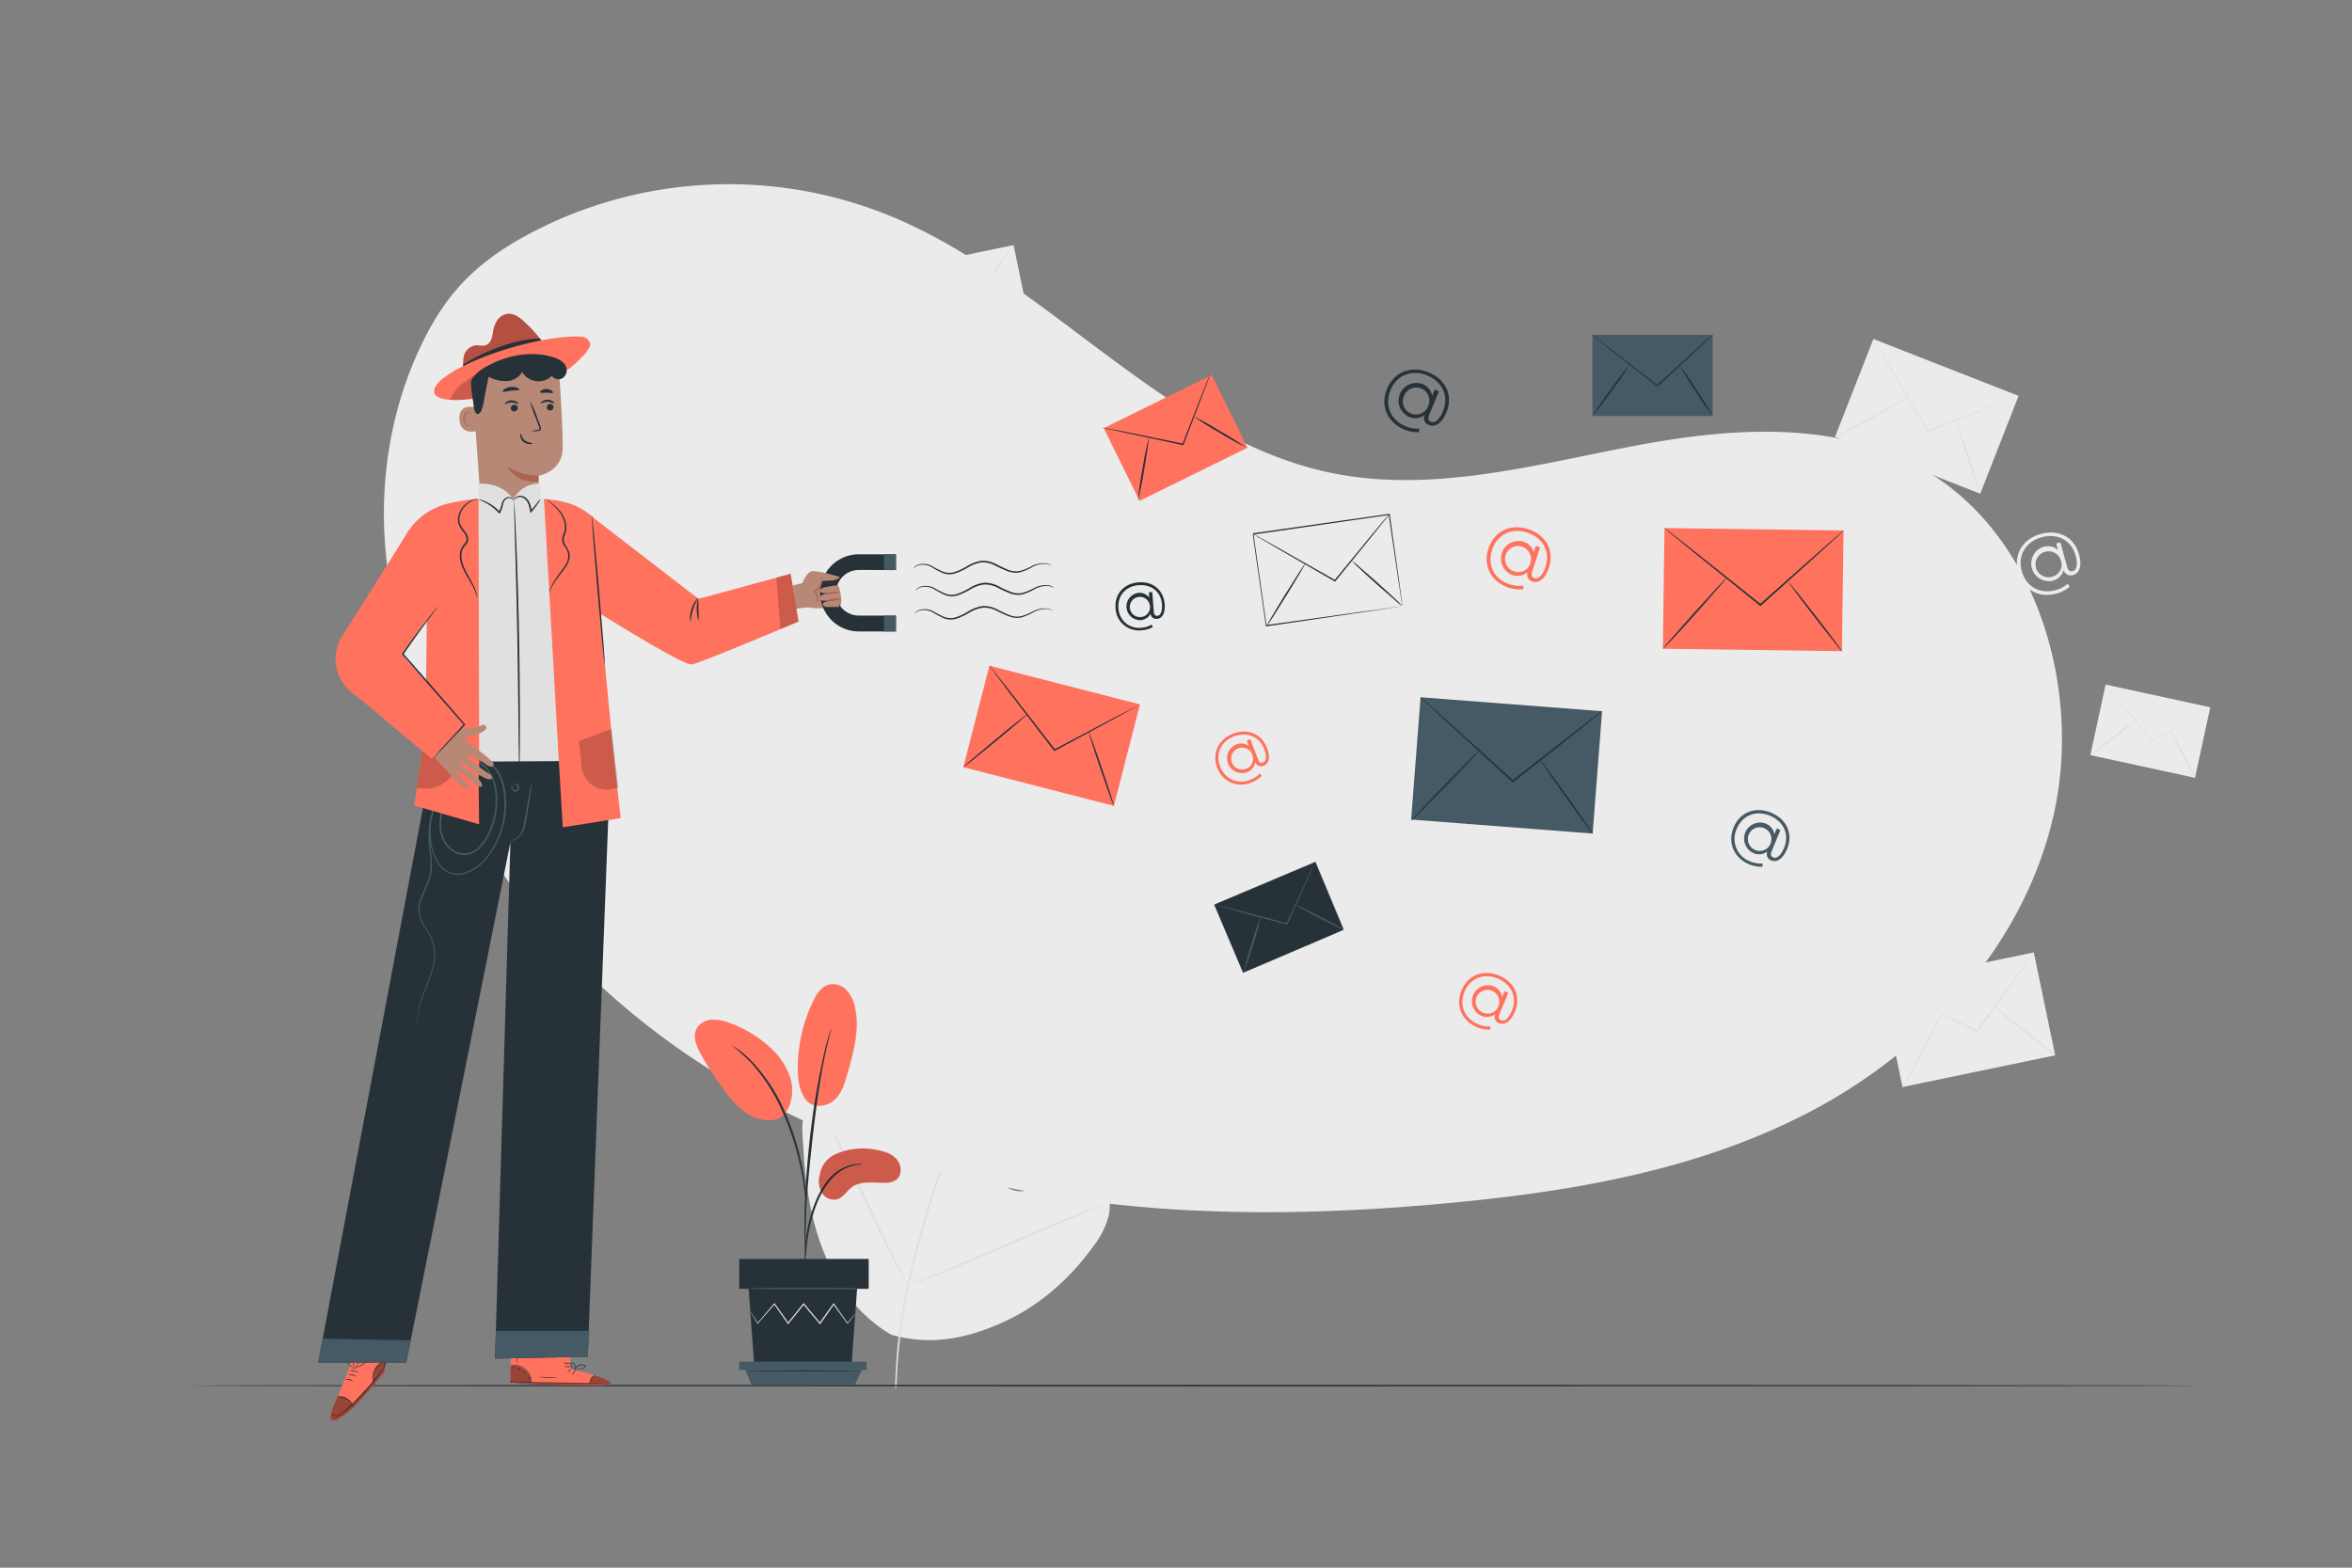 <svg xmlns="http://www.w3.org/2000/svg" viewBox="0 0 750 500"><rect x="0" y="0" width="750" height="500" fill="#808080" stroke="none"/><g id="background-complete"><rect x="602.15" y="232.63" width="38.36" height="25.86" transform="translate(-34.85 371.17) rotate(-32.4)" style="fill:#fff"></rect><path d="M644.46,246.2l-.27-.4-.75-1.15c-.66-1-1.62-2.49-2.83-4.38l-10.13-15.82.2.05-32.36,20.58c0,.06.1-.49,0-.25h0v0l0,0,0,0,.06.09.11.19.23.36.46.73c.31.48.62,1,.92,1.44l1.81,2.86c1.2,1.89,2.39,3.76,3.54,5.59l6.65,10.49-.23-.05,23.35-14.72,6.7-4.2,1.79-1.11.47-.28.17-.1-.14.1-.44.29-1.75,1.13L635.52,252,612.16,266.9,612,267l-.1-.14c-2.11-3.33-4.34-6.84-6.67-10.49l-3.54-5.58-1.82-2.86-.91-1.44-.46-.73-.24-.36-.11-.18-.06-.1,0,0v0h0c-.06.23.07-.32.06-.26l32.4-20.53.13-.08.08.13c4.2,6.67,7.64,12.16,10,16,1.18,1.88,2.1,3.36,2.74,4.39l.71,1.14C644.39,246.07,644.46,246.2,644.46,246.2Z" style="fill:#e0e0e0"></path><path d="M630.6,224.37a2.64,2.64,0,0,1-.09.47c-.08.35-.19.79-.32,1.35-.31,1.2-.74,2.88-1.26,4.93-1.12,4.21-2.64,10-4.34,16.39l0,.15h-.16l-1.2-.12-17.67-1.76-5.35-.58-1.45-.18a3.18,3.18,0,0,1-.51-.08,2,2,0,0,1,.51,0l1.46.1,5.37.46,17.68,1.66,1.2.11-.2.14c1.74-6.41,3.3-12.16,4.45-16.35.57-2.05,1-3.71,1.37-4.91l.39-1.33A3.68,3.68,0,0,1,630.6,224.37Z" style="fill:#e0e0e0"></path><path d="M662.94,176.78c1,3.55.26,6-1.89,6.62a2.31,2.31,0,0,1-3-1.62,4.82,4.82,0,0,1-3.54,3.45,5.61,5.61,0,0,1-3-10.79,4.84,4.84,0,0,1,4.75,1l-.59-2.12L657,173l2.22,7.93c.33,1.17,1,1.42,1.74,1.22,1.3-.36,1.68-2.2.89-5-1.38-4.91-5.82-7.18-10.88-5.77s-7.66,5.85-6.27,10.8,5.81,7.46,10.89,6a9.63,9.63,0,0,0,3.76-2l.64.92a10.65,10.65,0,0,1-4.1,2.19c-5.75,1.61-10.79-1.25-12.34-6.79s1.35-10.57,7.12-12.18S661.41,171.3,662.94,176.78Zm-5.79,1.87a4.14,4.14,0,1,0-2.79,5.31A4,4,0,0,0,657.15,178.65Z" style="fill:#ebebeb"></path><rect x="674.18" y="216.15" width="23.02" height="34.15" transform="translate(312.39 853.87) rotate(-77.76)" style="fill:#ebebeb"></rect><path d="M704.81,225.6a2.26,2.26,0,0,1-.35.24l-1.05.65-3.89,2.34-13,7.66-.12.08-.09-.11-.69-.83-10.09-12.17-3-3.71-.82-1a2.91,2.91,0,0,1-.26-.37,1.84,1.84,0,0,1,.32.32l.85,1,3.11,3.65c2.63,3.12,6.21,7.39,10.17,12.11l.68.82-.21,0,13-7.58,3.94-2.25,1.07-.59A1.62,1.62,0,0,1,704.81,225.6Z" style="fill:#e0e0e0"></path><path d="M666.56,241a82.35,82.35,0,0,1,7.1-5.87,81.25,81.25,0,0,1,7.43-5.46,85.52,85.52,0,0,1-7.11,5.87A81.3,81.3,0,0,1,666.56,241Z" style="fill:#e0e0e0"></path><path d="M699.93,248.09a11.8,11.8,0,0,1-1.3-2.09c-.75-1.33-1.74-3.17-2.82-5.22s-2-3.93-2.68-5.31a11.7,11.7,0,0,1-1-2.28,11.86,11.86,0,0,1,1.29,2.07c.74,1.33,1.75,3.18,2.82,5.24s2,3.94,2.7,5.32A11.58,11.58,0,0,1,699.93,248.09Z" style="fill:#e0e0e0"></path><rect x="515.14" y="297.01" width="31.25" height="46.36" transform="translate(15.97 665.48) rotate(-64.95)" style="fill:#fff"></rect><path d="M545.15,344.16s.07-.19.23-.53l.68-1.52,2.63-5.72c2.28-4.94,5.54-12,9.52-20.62l.09.25-42-19.59.3-.11h0l0,0,0,.06-.06.12-.11.24-.22.47-.44.94c-.29.63-.58,1.25-.88,1.88l-1.73,3.7L509.7,311c-2.21,4.74-4.35,9.29-6.37,13.6l-.1-.27,30.18,14.21,8.64,4.1,2.3,1.1.59.29.21.11-.2-.07-.58-.26-2.28-1-8.64-4-30.39-14.09-.19-.09.09-.18,6.34-13.62q1.67-3.56,3.38-7.24c.58-1.22,1.15-2.46,1.73-3.71.3-.62.59-1.24.88-1.87l.44-.94.22-.47.11-.24.06-.12,0-.06,0,0h0l.3-.11,42,19.67.17.07-.08.17c-4.07,8.61-7.41,15.69-9.75,20.63-1.15,2.43-2.06,4.34-2.69,5.65l-.71,1.47C545.23,344,545.15,344.16,545.15,344.16Z" style="fill:#e0e0e0"></path><path d="M558.38,315.85a2.57,2.57,0,0,1-.54.22l-1.58.54-5.85,1.92-19.51,6.25-.19.05-.08-.17-.67-1.29-9.69-19.16-2.89-5.82-.77-1.6a2.15,2.15,0,0,1-.23-.57,5.38,5.38,0,0,1,.32.53c.21.4.49.91.84,1.56l3,5.76,9.81,19.09.66,1.3-.27-.12,19.55-6.1,5.9-1.79,1.6-.47A3.23,3.23,0,0,1,558.38,315.85Z" style="fill:#e0e0e0"></path><path d="M503.08,324.78c-.06-.13,5-2.62,11.22-5.56s11.37-5.21,11.43-5.08-5,2.62-11.21,5.55S503.15,324.91,503.08,324.78Z" style="fill:#e0e0e0"></path><path d="M545.15,344.16a20.89,20.89,0,0,1-1-3.18c-.58-2-1.33-4.73-2.14-7.77s-1.5-5.81-2-7.82a22.82,22.82,0,0,1-.69-3.31,19.52,19.52,0,0,1,1,3.17c.57,2,1.33,4.73,2.14,7.79s1.51,5.82,2,7.84A21.92,21.92,0,0,1,545.15,344.16Z" style="fill:#e0e0e0"></path><rect x="597.67" y="107.93" width="33.52" height="49.73" transform="translate(266.68 656.47) rotate(-68.61)" style="fill:#ebebeb"></rect><path d="M643.7,126.26a2.84,2.84,0,0,1-.57.27l-1.65.69-6.13,2.46-20.46,8-.19.08-.11-.18-.79-1.34-11.69-19.84-3.49-6c-.39-.68-.69-1.23-.93-1.65a2.78,2.78,0,0,1-.29-.59,3.22,3.22,0,0,1,.37.54c.26.41.6.94,1,1.61.89,1.45,2.12,3.48,3.63,6,3,5.1,7.21,12.06,11.8,19.76l.8,1.34-.29-.1,20.51-7.87,6.18-2.32,1.69-.61A3.67,3.67,0,0,1,643.7,126.26Z" style="fill:#e0e0e0"></path><path d="M585.12,139.6c-.07-.13,5.14-3.13,11.63-6.7s11.82-6.36,11.89-6.23-5.14,3.12-11.64,6.69S585.19,139.72,585.12,139.6Z" style="fill:#e0e0e0"></path><path d="M631.47,157.47a25.32,25.32,0,0,1-1.31-3.34c-.74-2.08-1.74-5-2.81-8.18s-2-6.11-2.66-8.23c-.33-1.06-.59-1.92-.76-2.52a3.24,3.24,0,0,1-.21-1,24.65,24.65,0,0,1,1.3,3.32c.74,2.08,1.74,5,2.81,8.19s2,6.14,2.68,8.26c.33,1.06.59,1.92.75,2.51A3.61,3.61,0,0,1,631.47,157.47Z" style="fill:#e0e0e0"></path><rect x="602.73" y="308.48" width="49.73" height="33.52" transform="translate(-53.01 134.37) rotate(-11.73)" style="fill:#ebebeb"></rect><path d="M648.53,303.77a3.42,3.42,0,0,1-.32.54c-.26.37-.6.87-1,1.48l-3.79,5.41-12.76,17.89-.12.16-.18-.09-1.4-.69-20.63-10.23-6.22-3.15-1.68-.87a3.48,3.48,0,0,1-.58-.34,3.76,3.76,0,0,1,.62.25l1.72.8,6.29,3L629.16,328l1.4.69-.3.07L643.13,311l3.92-5.32,1.08-1.43A3.69,3.69,0,0,1,648.53,303.77Z" style="fill:#e0e0e0"></path><path d="M606.76,346.94c-.13-.06,2.6-5.42,6.08-12s6.42-11.78,6.55-11.71-2.6,5.42-6.09,12S606.89,347,606.76,346.94Z" style="fill:#e0e0e0"></path><path d="M655.34,336.59a25.15,25.15,0,0,1-2.92-2.08c-1.76-1.34-4.17-3.22-6.82-5.32s-5-4-6.73-5.44c-.85-.7-1.54-1.28-2-1.7a3.6,3.6,0,0,1-.7-.68,24.64,24.64,0,0,1,2.9,2.07c1.76,1.34,4.18,3.22,6.84,5.32s5,4,6.75,5.45c.85.71,1.54,1.29,2,1.7S655.37,336.56,655.34,336.59Z" style="fill:#e0e0e0"></path><rect x="266.69" y="83.98" width="61.36" height="41.36" transform="translate(-15.07 62.63) rotate(-11.73)" style="fill:#ebebeb"></rect><path d="M323.21,78.18a5.15,5.15,0,0,1-.41.66c-.31.47-.73,1.07-1.24,1.83l-4.68,6.67-15.73,22.07-.15.21-.23-.11-1.73-.85L273.59,96l-7.68-3.89-2.07-1.08a4,4,0,0,1-.71-.42,4.19,4.19,0,0,1,.76.31l2.12,1,7.77,3.72,25.53,12.46L301,109l-.38.1c6.22-8.61,11.81-16.33,15.89-22l4.83-6.57,1.33-1.76A3.49,3.49,0,0,1,323.21,78.18Z" style="fill:#e0e0e0"></path><path d="M271.67,131.45c-.16-.08,3.2-6.69,7.5-14.76s7.92-14.54,8.08-14.46S284,108.92,279.74,117,271.82,131.53,271.67,131.45Z" style="fill:#e0e0e0"></path><path d="M331.61,118.67a30.56,30.56,0,0,1-3.6-2.57c-2.18-1.65-5.15-4-8.42-6.55s-6.19-5-8.3-6.71c-1.06-.88-1.91-1.59-2.49-2.1s-.89-.81-.86-.85a31.08,31.08,0,0,1,3.58,2.56c2.17,1.65,5.16,4,8.43,6.57s6.22,5,8.33,6.72c1.06.88,1.9,1.59,2.48,2.1S331.64,118.64,331.61,118.67Z" style="fill:#e0e0e0"></path><path d="M284.35,425.79c-20.6-12-27.09-36.93-28.18-59.71-.18-3.8-.92-7.76.61-11.24s5.55-6.09,9.08-4.77c2.92,1.1,4.42,4.27,6.22,6.85a22.29,22.29,0,0,0,9.58,7.77c2.52,1.05,5.57,1.57,7.85.06,3.12-2.07,3.13-6.62,2.8-10.39q-.93-10.53-1.85-21.07c-.34-3.77-.66-7.62.22-11.3s3.2-7.21,6.7-8.51,8.11.41,9.17,4c.44,1.51.26,3.13.49,4.69s1.11,3.23,2.63,3.54,3-.87,4-2.07c3.58-4.12,5.82-9.25,7.89-14.33s4.06-10.26,7.25-14.71,7.81-8.13,13.18-8.88,11.4,2.12,13.2,7.31-.85,10.85-3.88,15.43a84.15,84.15,0,0,1-16.16,18.14c-1.12.94-2.33,2-2.67,3.39-.61,2.58,2,4.88,4.52,5.51,2.89.7,5.92.16,8.88.27s6.26,1.14,7.6,3.83c1.86,3.73-1,8-4,10.94a72.57,72.57,0,0,1-20.34,14.06c-2.69,1.24-5.53,2.37-7.61,4.5s-3.15,5.64-1.58,8.18,5.1,3.12,8,2.34,5.33-2.57,8-3.84c5-2.38,11.75-2.57,15.43,1.64,2.42,2.76,2.95,6.85,2.14,10.45a27.61,27.61,0,0,1-5,9.78c-7.51,10.43-17.5,19.14-29.18,24.3s-22.73,7.19-35,3.8" style="fill:#ebebeb"></path><path d="M285.43,442.65a166.18,166.18,0,0,1,3.62-31.58,339,339,0,0,1,10.43-37.48q1.65-4.9,3.24-9.68c1.08-3.18,2.14-6.33,3.37-9.34a169.46,169.46,0,0,1,8.05-16.93c2.82-5.26,5.69-10.15,8.41-14.7s5.35-8.74,7.9-12.46a135.42,135.42,0,0,1,13.34-16.63c1.72-1.83,3.11-3.21,4.06-4.13l1.08-1a2.93,2.93,0,0,1,.39-.34,2.19,2.19,0,0,1-.34.39l-1,1.09c-.92.95-2.27,2.36-4,4.22a141.14,141.14,0,0,0-13.13,16.72c-2.52,3.73-5.11,7.93-7.82,12.48s-5.54,9.45-8.34,14.71a170.52,170.52,0,0,0-8,16.88c-1.22,3-2.27,6.12-3.34,9.3s-2.14,6.42-3.24,9.68a350.55,350.55,0,0,0-10.47,37.39,169.5,169.5,0,0,0-3.75,31.46" style="fill:#e0e0e0"></path><path d="M306.28,354.52a8.3,8.3,0,0,1-.5-1.58c-.28-1-.64-2.52-1.06-4.38-.84-3.71-1.83-8.87-2.89-14.57s-2.12-10.84-3-14.52c-.44-1.85-.81-3.34-1.08-4.37a7.78,7.78,0,0,1-.35-1.62A7.31,7.31,0,0,1,298,315c.36,1,.8,2.48,1.31,4.31,1,3.67,2.15,8.81,3.22,14.52s2,10.71,2.69,14.6c.34,1.76.62,3.24.85,4.42A7.56,7.56,0,0,1,306.28,354.52Z" style="fill:#e0e0e0"></path><path d="M354,341.49a9.45,9.45,0,0,1-1.91.39c-1.24.22-3,.51-5.22.95-4.4.85-10.44,2.22-17,4s-12.49,3.73-16.72,5.23c-2.12.74-3.82,1.38-5,1.81a10.09,10.09,0,0,1-1.86.62,11.33,11.33,0,0,1,1.75-.87c1.15-.52,2.83-1.23,4.93-2,4.2-1.62,10.09-3.61,16.71-5.44a172.77,172.77,0,0,1,17.13-3.84c2.22-.37,4-.6,5.27-.73A11.79,11.79,0,0,1,354,341.49Z" style="fill:#e0e0e0"></path><path d="M289.57,410.13a2.9,2.9,0,0,1-.38-.57l-1-1.68c-.84-1.47-2-3.63-3.39-6.31-2.8-5.36-6.42-12.89-10.31-21.25S267.08,364.4,264.4,359l-3.19-6.4c-.34-.7-.63-1.27-.86-1.75a2.63,2.63,0,0,1-.26-.63s.16.18.38.57.59,1,1,1.68c.84,1.47,2,3.62,3.39,6.31,2.79,5.36,6.42,12.89,10.31,21.26s7.44,15.91,10.11,21.32c1.32,2.63,2.39,4.8,3.19,6.41.35.69.63,1.27.86,1.74A2.58,2.58,0,0,1,289.57,410.13Z" style="fill:#e0e0e0"></path><path d="M352.3,384.09a3,3,0,0,1-.62.32l-1.82.78-6.72,2.8c-5.67,2.36-13.46,5.72-22.07,9.44s-16.44,7-22.16,9.26c-2.86,1.13-5.19,2-6.8,2.6l-1.87.65a2.54,2.54,0,0,1-.67.19,2.49,2.49,0,0,1,.62-.32L292,409l6.71-2.8c5.67-2.36,13.47-5.72,22.08-9.45s16.44-7,22.16-9.26c2.86-1.12,5.18-2,6.8-2.59l1.87-.66A2.71,2.71,0,0,1,352.3,384.09Z" style="fill:#e0e0e0"></path></g><g id="background-simple"><path d="M616,151.3c-28.18-17.73-63.32-15.1-95.32-9S456,157.48,424,150.72c-51.88-10.94-89.29-60.2-138.48-81.16A135.92,135.92,0,0,0,176,71c-22.24,10.28-32.66,21-40.84,37.37-10.57,21.18-14.53,45.44-12,69.4a219.71,219.71,0,0,0,34.35,96.69c32.35,49.14,83.75,81.81,138,97.84S407,388.93,462.82,383.63c39.6-3.76,79.63-10.66,115.07-29.43s66.1-50.95,76.35-91.67S650.36,173,616,151.3Z" style="fill:#ebebeb"></path></g><g id="Floor"><path d="M700.63,441.93c0,.15-143.31.26-320,.26s-320.07-.11-320.07-.26,143.27-.26,320.07-.26S700.63,441.79,700.63,441.93Z" style="fill:#263238"></path></g><g id="Character"><path d="M174.33,111a43.19,43.19,0,0,0-7.65-8.82c-1.3-1.14-2.92-2.29-4.81-2.08a4.9,4.9,0,0,0-3.45,2.25,9.48,9.48,0,0,0-1.24,3.71,8,8,0,0,1-.7,2.58,3.05,3.05,0,0,1-2.25,1.64,12.55,12.55,0,0,1-2-.18,4.56,4.56,0,0,0-4.37,3.77c-.32,1.92-.09,2.93,0,5.56Z" style="fill:#FF725E"></path><g style="opacity:0.3"><path d="M174.33,111a43.19,43.19,0,0,0-7.65-8.82c-1.3-1.14-2.92-2.29-4.81-2.08a4.9,4.9,0,0,0-3.45,2.25,9.48,9.48,0,0,0-1.24,3.71,8,8,0,0,1-.7,2.58,3.05,3.05,0,0,1-2.25,1.64,12.55,12.55,0,0,1-2-.18,4.56,4.56,0,0,0-4.37,3.77c-.32,1.92-.09,2.93,0,5.56Z"></path></g><path d="M147.67,116.29s11.72-7.81,24.46-8.37l1,1.36-25.26,8.84Z" style="fill:#263238"></path><path d="M148,116.62a38.18,38.18,0,0,0-6.17,3.64,9.75,9.75,0,0,0-3.17,3.41,2.33,2.33,0,0,0,.3,2.44c1.51,1.37,5.55,2,12.32,1,9-1.25,8.09-3.65,16.93-5.81,3.15-.77,6.86-1,10-2s6.09-4.08,8.34-6.42a16.87,16.87,0,0,0,1.15-1.7c1.14-1.51.05-2.51-.39-3a3.14,3.14,0,0,0-2.39-.83c-9.56-.4-26.62,4.06-37,9.31" style="fill:#FF725E"></path><g style="opacity:0.2"><path d="M165.76,113.34c-.57,0-9.89,3.33-14,6-3.5,2.32-6.67,4.22-8.18,8.13a28,28,0,0,0,7.15-.38A80.52,80.52,0,0,0,167,123.61a4.18,4.18,0,0,0,2.34-1.38,3.4,3.4,0,0,0,.44-2.15,8.52,8.52,0,0,0-4.18-6.72"></path></g><path d="M153.52,163.54l18.23-1.46c.12-2.13,0-10.36,0-10.36s7.58-1.18,7.68-8.77-1.23-25-1.23-25h0a26.35,26.35,0,0,0-26.49,3.33l-1.12.86Z" style="fill:#b78876"></path><path d="M171.73,151.61a17.63,17.63,0,0,1-9.89-2.81s2.34,5.46,9.91,4.77Z" style="fill:#aa6550"></path><path d="M151.49,130c-.12-.06-5.21-1.54-5,3.65s5.34,3.95,5.34,3.8S151.49,130,151.49,130Z" style="fill:#b78876"></path><path d="M150.14,135.53s-.08.07-.24.14a.87.87,0,0,1-.67,0,2.25,2.25,0,0,1-1.1-2,3.06,3.06,0,0,1,.21-1.31,1.07,1.07,0,0,1,.66-.71.47.47,0,0,1,.54.23c.08.14.05.25.07.26s.11-.1.06-.31a.59.59,0,0,0-.21-.32.69.69,0,0,0-.5-.11,1.27,1.27,0,0,0-.92.83,3,3,0,0,0-.27,1.46,2.34,2.34,0,0,0,1.39,2.19.93.93,0,0,0,.82-.16C150.14,135.66,150.16,135.54,150.14,135.53Z" style="fill:#aa6550"></path><path d="M176.5,129.84a1.07,1.07,0,0,1-1,1.09,1,1,0,0,1-1.12-1,1.08,1.08,0,0,1,1-1.09A1,1,0,0,1,176.5,129.84Z" style="fill:#263238"></path><path d="M176.74,128.62c-.14.14-1-.47-2.12-.46s-2,.58-2.15.44.08-.32.45-.59a3,3,0,0,1,1.72-.53,2.83,2.83,0,0,1,1.69.55C176.68,128.3,176.81,128.56,176.74,128.62Z" style="fill:#263238"></path><path d="M165.09,130.11A1.08,1.08,0,0,1,164,131.2a1,1,0,0,1-1.11-1,1.08,1.08,0,0,1,1-1.1A1,1,0,0,1,165.09,130.11Z" style="fill:#263238"></path><path d="M165.28,128.84c-.13.14-1-.47-2.12-.47s-2,.59-2.15.45.08-.32.45-.59a3,3,0,0,1,1.72-.53,2.87,2.87,0,0,1,1.69.54C165.22,128.52,165.35,128.77,165.28,128.84Z" style="fill:#263238"></path><path d="M169.51,137.48a8.25,8.25,0,0,1,1.89-.34c.3,0,.58-.09.63-.29a1.55,1.55,0,0,0-.19-.89L171,133.7a38.81,38.81,0,0,1-2-5.93,38.66,38.66,0,0,1,2.45,5.76l.84,2.28a1.72,1.72,0,0,1,.16,1.16.73.73,0,0,1-.49.44,2.06,2.06,0,0,1-.51.07A7.52,7.52,0,0,1,169.51,137.48Z" style="fill:#263238"></path><path d="M166.08,138.29c.19,0,.19,1.25,1.28,2.15s2.43.76,2.44.94-.31.24-.87.26a3.14,3.14,0,0,1-2-.71,2.74,2.74,0,0,1-1-1.81C165.85,138.59,166,138.28,166.08,138.29Z" style="fill:#263238"></path><path d="M165.58,124.27c-.11.32-1.28.17-2.64.33s-2.48.54-2.66.25c-.08-.13.11-.43.56-.74a4.45,4.45,0,0,1,2-.69,4.33,4.33,0,0,1,2.07.25C165.38,123.87,165.63,124.12,165.58,124.27Z" style="fill:#263238"></path><path d="M176.31,125.25c-.2.26-1,0-2,0s-1.79.18-2-.1,0-.4.4-.65a2.88,2.88,0,0,1,3.18.1C176.29,124.84,176.4,125.12,176.31,125.25Z" style="fill:#263238"></path><path d="M191.42,195.79l1.72-26.56c-6.06-6-9.24-8.71-17.69-9.71-1.29-.15-2.32-.25-3.09-.35l-.05-4.94a9,9,0,0,0-8.58,5.14c-3.71-5.91-11.33-5.1-11.33-5.1l.35,4.87c-3,.13-5.5,1.05-8.05,1.54-8,1.55-13.85,7.41-15.46,12.82L137,194.59l-.32,19.48v7.18l.05,26.38h57.71C194.58,241.34,191.42,195.79,191.42,195.79Z" style="fill:#e0e0e0"></path><path d="M181.87,436.54l.06-10.12-19-.23L162.72,441l1.18.09c5.23.36,26.62,1.43,30.13.42C197.94,440.37,181.87,436.54,181.87,436.54Z" style="fill:#FF725E"></path><g style="opacity:0.4"><path d="M169.6,440.94a6.59,6.59,0,0,0-2.37-4.08,6.4,6.4,0,0,0-4.42-1.43l-.06,5.3Z"></path></g><g style="opacity:0.4"><path d="M189.72,438.69s5.63,1.7,4.92,2.62-22.38.65-31.92-.31l0-.42,25.25.54S188.62,438.73,189.72,438.69Z"></path></g><path d="M162.46,440.56l.33,0,.93.07,3.45.19c2.91.15,6.93.29,11.38.35s8.47,0,11.38,0l3.45-.1.94,0,.33,0a1.25,1.25,0,0,0-.33,0h-.94l-3.45,0c-2.91,0-6.94,0-11.38,0s-8.46-.18-11.38-.28l-3.44-.12-.94,0Z" style="fill:#263238"></path><path d="M188,441.41a7.74,7.74,0,0,1,.66-1.64,8.15,8.15,0,0,1,1.19-1.3,3.07,3.07,0,0,0-1.85,2.94Z" style="fill:#263238"></path><path d="M182.45,438.5c.05,0,.32-.29.6-.72s.47-.81.42-.85-.33.29-.61.72S182.39,438.47,182.45,438.5Z" style="fill:#263238"></path><path d="M180.92,437.67c0,.05.34-.15.67-.44s.57-.56.53-.61-.35.15-.68.44S180.88,437.62,180.92,437.67Z" style="fill:#263238"></path><path d="M180,435.87a2.32,2.32,0,0,0,1,.13c.55,0,1,0,1-.09a2.35,2.35,0,0,0-1-.14C180.42,435.76,180,435.8,180,435.87Z" style="fill:#263238"></path><path d="M179.66,434.6a1.81,1.81,0,0,0,1.1.33,1.94,1.94,0,0,0,1.14-.13,5.23,5.23,0,0,0-1.12-.09A5.76,5.76,0,0,0,179.66,434.6Z" style="fill:#263238"></path><path d="M183.11,436.85a3.4,3.4,0,0,0,1.22,0,6.71,6.71,0,0,0,1.3-.27,3.72,3.72,0,0,0,.75-.29.69.69,0,0,0,.3-.38.47.47,0,0,0-.17-.49,2.24,2.24,0,0,0-2.78.62,2.27,2.27,0,0,0-.41.81.7.7,0,0,0,0,.33,3.37,3.37,0,0,1,.57-1,2.16,2.16,0,0,1,1-.66,1.88,1.88,0,0,1,1.45.12c.19.14.11.37-.1.5a4.53,4.53,0,0,1-.69.28,9.14,9.14,0,0,1-1.26.31C183.58,436.82,183.11,436.82,183.11,436.85Z" style="fill:#263238"></path><path d="M183.43,436.92a1.28,1.28,0,0,0,.15-.85,2,2,0,0,0-.32-.89,1.27,1.27,0,0,0-1-.64.49.49,0,0,0-.38.56,1.29,1.29,0,0,0,.2.55,3,3,0,0,0,.56.74,1.91,1.91,0,0,0,.69.51s-.24-.22-.57-.62a4.61,4.61,0,0,1-.5-.73c-.16-.26-.27-.73,0-.78s.62.28.8.53a2.1,2.1,0,0,1,.34.8A7.5,7.5,0,0,1,183.43,436.92Z" style="fill:#263238"></path><path d="M162.91,435.38a13.76,13.76,0,0,1,1.4.07,6,6,0,0,1,3.05,1.3,6.12,6.12,0,0,1,1.87,2.72c.28.82.3,1.36.34,1.36s0-.14,0-.38a5.33,5.33,0,0,0-.19-1,5.8,5.8,0,0,0-5.06-4.14,5.55,5.55,0,0,0-1,0A1.22,1.22,0,0,0,162.91,435.38Z" style="fill:#263238"></path><path d="M165,427.51a69,69,0,0,0-.2,7.79,31.78,31.78,0,0,0,.22-3.89A34.77,34.77,0,0,0,165,427.51Z" style="fill:#263238"></path><path d="M172,439.12a10.67,10.67,0,0,0,2.77.31,10.9,10.9,0,0,0,2.77-.19c0-.07-1.24,0-2.77,0S172,439.05,172,439.12Z" style="fill:#263238"></path><path d="M168.3,439.07c-.05,0,.09.26.22.54s.18.54.25.54.1-.3,0-.63S168.34,439,168.3,439.07Z" style="fill:#263238"></path><path d="M166.92,437.3c0,.05.07.25.26.45s.39.33.44.28-.08-.24-.27-.44S167,437.26,166.92,437.3Z" style="fill:#263238"></path><path d="M164.92,436.48c0,.07.27.07.54.17s.48.25.53.21-.1-.31-.45-.43S164.9,436.42,164.92,436.48Z" style="fill:#263238"></path><path d="M163.5,436.09c0,.06.08.16.24.22s.3.06.33,0-.09-.16-.24-.22S163.52,436,163.5,436.09Z" style="fill:#263238"></path><path d="M124.26,430.11l-1.81,7.59S110,453.83,106.2,453c-2.51-.52.57-4.73,5.3-17l1-5.06Z" style="fill:#FF725E"></path><path d="M105.69,450.66a1.8,1.8,0,0,0,.67.63,2.27,2.27,0,0,0,2.37-.33,68.3,68.3,0,0,0,6.18-5.85c2.3-2.42,4.23-4.74,5.59-6.45.61-.78,1.13-1.46,1.59-2l.43-.56c.1-.12.15-.19.16-.18a1.65,1.65,0,0,1-.12.21l-.4.58c-.35.5-.87,1.22-1.53,2.09a81.46,81.46,0,0,1-5.55,6.5,59.16,59.16,0,0,1-6.26,5.83,2.81,2.81,0,0,1-1.4.52,2.09,2.09,0,0,1-1.1-.24,1.42,1.42,0,0,1-.53-.49A1,1,0,0,1,105.69,450.66Z" style="fill:#263238"></path><path d="M107.45,445.47a2,2,0,0,1,1-.11,5.37,5.37,0,0,1,2.34.81,4.31,4.31,0,0,1,1.71,1.8,2.12,2.12,0,0,1,.26,1s-.11-.37-.41-.92a4.58,4.58,0,0,0-1.67-1.68,6.08,6.08,0,0,0-2.24-.84C107.84,445.43,107.46,445.51,107.45,445.47Z" style="fill:#263238"></path><path d="M119.21,441.69a1.22,1.22,0,0,1-.15-.37,5.4,5.4,0,0,1-.24-1,5.66,5.66,0,0,1,.57-3.45,5.44,5.44,0,0,1,2.51-2.44,4,4,0,0,1,1-.31,1.28,1.28,0,0,1,.39,0,10.39,10.39,0,0,0-1.35.48,5.59,5.59,0,0,0-2.38,2.4,5.88,5.88,0,0,0-.62,3.33C119.07,441.15,119.25,441.68,119.21,441.69Z" style="fill:#263238"></path><path d="M123.46,431.4c.06,0-.22,1.08-.45,2.42a8.45,8.45,0,0,1-.65,2.39s.2-1.09.43-2.43A8.06,8.06,0,0,1,123.46,431.4Z" style="fill:#263238"></path><path d="M111.28,437.14a2.81,2.81,0,0,1,1.59,0,3,3,0,0,1,1.44.68c0,.06-.66-.27-1.49-.46S111.28,437.2,111.28,437.14Z" style="fill:#263238"></path><path d="M111,438.44a1.92,1.92,0,0,1,1.34-.05,2,2,0,0,1,1.18.64c0,.06-.53-.26-1.23-.42S111,438.5,111,438.44Z" style="fill:#263238"></path><path d="M110,440.07a1.65,1.65,0,0,1,1.39-.18,1.7,1.7,0,0,1,1.18.76,5.66,5.66,0,0,0-1.23-.54A5.14,5.14,0,0,0,110,440.07Z" style="fill:#263238"></path><path d="M112.13,436.59s.58-.15,1.46-.5a10,10,0,0,0,1.5-.72,7.57,7.57,0,0,0,.82-.53,1,1,0,0,0,.52-.75c0-.3-.37-.46-.66-.38a1.68,1.68,0,0,0-.76.51c-.46.43-.85.84-1.17,1.19-.63.71-1,1.19-1,1.17s.06-.14.21-.36.38-.54.68-.91.69-.8,1.14-1.24a2,2,0,0,1,.86-.58.73.73,0,0,1,.94.59,1.26,1.26,0,0,1-.62.94,9,9,0,0,1-.85.53,10.29,10.29,0,0,1-1.54.69,7.94,7.94,0,0,1-1.1.3A1.65,1.65,0,0,1,112.13,436.59Z" style="fill:#263238"></path><path d="M112.78,436.43s-.08-.53-.22-1.38a5.78,5.78,0,0,0-.43-1.44,3,3,0,0,0-.46-.73c-.19-.21-.48-.4-.71-.26s-.26.47-.23.75a3.26,3.26,0,0,0,.24.84,5,5,0,0,0,.81,1.25c.58.64,1,.94,1,1a1.3,1.3,0,0,1-.32-.19,5.5,5.5,0,0,1-.79-.68,4.64,4.64,0,0,1-.89-1.27,3.86,3.86,0,0,1-.27-.89,1,1,0,0,1,.34-1,.83.83,0,0,1,1,.31,3.08,3.08,0,0,1,.49.8,5.07,5.07,0,0,1,.39,1.49,7.86,7.86,0,0,1,.08,1C112.8,436.3,112.8,436.43,112.78,436.43Z" style="fill:#263238"></path><g style="opacity:0.4"><path d="M122.45,437.7l.87-3.65s-3,.56-3.83,2.84a9.51,9.51,0,0,0-.59,3.9l-6.62,7.12s-1.66-3.24-4.66-2.46c0,0-2.37,5.2-2.29,6.5s1.58,1.15,2.12.9a26.52,26.52,0,0,0,5.93-4.67C116.88,444.54,120.75,439.93,122.45,437.7Z"></path></g><path d="M266.48,186.25a1.84,1.84,0,0,1,1.11,1.21c.46,1.7,1.27,5.32,0,6.07-.56.35-8.19.65-9.06.3s-5.09.41-5.09.41l-.72-4.78,11.37-4.1Z" style="fill:#b78876"></path><path d="M285.69,201.39H273.85a12.3,12.3,0,0,1,0-24.6h11.84v5H273.85a7.27,7.27,0,0,0,0,14.54h11.84Z" style="fill:#263238"></path><path d="M252.76,186.76l3.11-.81s1.24-3.44,3.07-3.76,8.88,1.83,8.88,1.83-.65,1.32-3.81,1.16l-2,.18s.17,1.69-2.39,3.59c0,0-5.86,1.9-6.13,2S252.76,186.76,252.76,186.76Z" style="fill:#b78876"></path><path d="M267.07,186.67a32.72,32.72,0,0,0-4.51.75,1.86,1.86,0,0,0-.75.45.8.8,0,0,0-.17.82c.17.37.64.46,1,.48a12,12,0,0,0,2.54-.09,9.68,9.68,0,0,0-2.63.53,1.9,1.9,0,0,0-.82.54.91.91,0,0,0-.15.92c.21.47.84.54,1.35.54a23.5,23.5,0,0,0,2.78-.23c-.83.14-1.65.33-2.46.55a1.13,1.13,0,0,0-.77.48.8.8,0,0,0,.4,1,2.35,2.35,0,0,0,1.15.19c1.36,0,2,0,3.56-.06" style="fill:#b78876"></path><path d="M260.59,192.27c-.08,0,0-.43-.07-1.1a4.89,4.89,0,0,0-.92-2.43l-.16-.21.22-.16a6.52,6.52,0,0,0,.55-.41,4.75,4.75,0,0,0,1.64-2.54c.13-.78-.16-1.24-.07-1.28s.48.39.44,1.32a4.53,4.53,0,0,1-1.67,2.89,5.86,5.86,0,0,1-.6.45l.06-.36a4.44,4.44,0,0,1,.85,2.72C260.83,191.88,260.64,192.28,260.59,192.27Z" style="fill:#aa6550"></path><path d="M268.25,191a5.54,5.54,0,0,1-2.24.56,5.23,5.23,0,0,1-2.29,0A5.32,5.32,0,0,1,266,191,5.11,5.11,0,0,1,268.25,191Z" style="fill:#aa6550"></path><path d="M267.91,188.8a11,11,0,0,1-4.73.58,5.53,5.53,0,0,1,2.33-.55A5.72,5.72,0,0,1,267.91,188.8Z" style="fill:#aa6550"></path><polygon points="194.67 242.62 187.4 432.71 157.86 433.33 162.76 268.62 129.54 434.59 101.46 434.59 137.64 243.01 194.67 242.62" style="fill:#263238"></polygon><path d="M169.57,249.54a18.4,18.4,0,0,1-.34,3.13c-.28,1.93-.69,4.58-1.18,7.5a30.09,30.09,0,0,1-.85,4.13,5.76,5.76,0,0,1-1.93,2.9,4.53,4.53,0,0,1-2.14,1,2,2,0,0,1-.86,0,5.32,5.32,0,0,0,4.48-4,38.15,38.15,0,0,0,.78-4.06c.49-2.93,1-5.57,1.34-7.48A19.4,19.4,0,0,1,169.57,249.54Z" style="fill:#455a64"></path><path d="M163.42,250.45c.07.05-.17.35,0,.85a1,1,0,0,0,.49.64.81.81,0,0,0,.88-.18.82.82,0,0,0,.29-.85,1,1,0,0,0-.57-.57c-.48-.2-.81,0-.85-.07s.27-.43,1-.28a1.33,1.33,0,0,1,.91.76,1.28,1.28,0,0,1-.4,1.41,1.25,1.25,0,0,1-1.44.2,1.33,1.33,0,0,1-.64-1C163,250.66,163.4,250.39,163.42,250.45Z" style="fill:#455a64"></path><path d="M147.56,253.16a5.53,5.53,0,0,1,.57-5.28c.13.07-.29,1.19-.44,2.63S147.71,253.13,147.56,253.16Z" style="fill:#455a64"></path><path d="M151.11,252.93a6.47,6.47,0,0,1,.39-5.5,24.79,24.79,0,0,1-.29,2.75A22.73,22.73,0,0,1,151.11,252.93Z" style="fill:#455a64"></path><path d="M181.64,253.71a16.51,16.51,0,0,1,.17-2.86,18.34,18.34,0,0,1,.12-2.85,7.76,7.76,0,0,1-.29,5.71Z" style="fill:#455a64"></path><path d="M185.5,253.5c-.14-.07.32-1.31.42-2.9s-.16-2.89,0-2.93a4.6,4.6,0,0,1,.54,3A4.7,4.7,0,0,1,185.5,253.5Z" style="fill:#455a64"></path><path d="M133.35,327.65a11,11,0,0,1-.25-2.66,22.85,22.85,0,0,1,1.61-7.47c1.07-3.14,3-6.82,3.62-11.5a12.11,12.11,0,0,0-1.21-7.25c-.6-1.18-1.38-2.31-2.09-3.54a11,11,0,0,1-1.56-4.11,10.13,10.13,0,0,1,.62-4.57c.53-1.48,1.23-2.91,1.85-4.4a15.18,15.18,0,0,0,1.29-4.71,25.77,25.77,0,0,0-.15-5.1,50.87,50.87,0,0,1-.43-5.33,29.31,29.31,0,0,1,4.73-16.2,28.44,28.44,0,0,1,3.76-4.69,24.86,24.86,0,0,1,2.29-2,6.5,6.5,0,0,1,2.85-1.35,4.81,4.81,0,0,1,3.15.6,7.94,7.94,0,0,1,2.39,2.15,11,11,0,0,1,1.54,2.83,16.75,16.75,0,0,1,.89,3.11,24.1,24.1,0,0,1-1.45,12.94,17,17,0,0,1-3.45,5.78,8.77,8.77,0,0,1-2.8,2,6.28,6.28,0,0,1-3.45.49,8,8,0,0,1-5.48-4,11.1,11.1,0,0,1-1.44-6.57,26.47,26.47,0,0,1,1.4-6.47,63.43,63.43,0,0,1,2.28-6.09,13.94,13.94,0,0,1,3.81-5.17,8.45,8.45,0,0,1,6-1.93,6.66,6.66,0,0,1,3,1.13,8.84,8.84,0,0,1,2.15,2.25,15.24,15.24,0,0,1,2.14,5.63A27.5,27.5,0,0,1,156,272.78a15,15,0,0,1-8.09,6,7.4,7.4,0,0,1-4.79-.35,8.21,8.21,0,0,1-3.49-3,17.39,17.39,0,0,1-2.51-8.1,26.87,26.87,0,0,1,.39-7.58,30.87,30.87,0,0,1,1.95-6.3,29.8,29.8,0,0,1,2.7-4.84,26,26,0,0,1,5.17-5.65,17.24,17.24,0,0,1,1.59-1.19l.56-.38s-.17.15-.53.42-.92.64-1.56,1.23a27.18,27.18,0,0,0-5.07,5.68,31.36,31.36,0,0,0-2.63,4.83,30.69,30.69,0,0,0-1.89,6.26,26.3,26.3,0,0,0-.35,7.49,17,17,0,0,0,2.49,7.92,7.76,7.76,0,0,0,3.33,2.87,7,7,0,0,0,4.54.31,14.63,14.63,0,0,0,7.85-5.83,27.11,27.11,0,0,0,4.73-21,14.53,14.53,0,0,0-2.07-5.45,8.31,8.31,0,0,0-2-2.12,6.11,6.11,0,0,0-2.73-1,7.92,7.92,0,0,0-5.6,1.83,13.35,13.35,0,0,0-3.65,5,60.92,60.92,0,0,0-2.26,6,25.93,25.93,0,0,0-1.38,6.34,10.71,10.71,0,0,0,1.37,6.27,7.45,7.45,0,0,0,5.11,3.72,6.73,6.73,0,0,0,5.8-2.34,16.59,16.59,0,0,0,3.35-5.61,23.6,23.6,0,0,0,1.43-12.66,16.54,16.54,0,0,0-.86-3,10.23,10.23,0,0,0-1.47-2.7,7.27,7.27,0,0,0-2.23-2,4.34,4.34,0,0,0-2.83-.55c-2,.34-3.45,1.9-4.87,3.25a28,28,0,0,0-3.71,4.6,29.49,29.49,0,0,0-4.2,10.51,28.69,28.69,0,0,0-.48,5.43,48.58,48.58,0,0,0,.41,5.29,27.28,27.28,0,0,1,.14,5.18,15.59,15.59,0,0,1-1.34,4.83c-.64,1.49-1.34,2.92-1.85,4.37a9.74,9.74,0,0,0-.63,4.39,10.66,10.66,0,0,0,1.5,4c.7,1.22,1.47,2.36,2.09,3.57a12.42,12.42,0,0,1,1.2,7.44c-.65,4.74-2.63,8.41-3.72,11.53a23.69,23.69,0,0,0-1.7,7.4,16.69,16.69,0,0,0,.08,2C133.34,327.42,133.35,327.65,133.35,327.65Z" style="fill:#455a64"></path><path d="M150.15,121.8a52.06,52.06,0,0,0,.8,6.71c.06.33.11,1.33.18,1.66.45,1.92,1.25,2.74,2.39.76a17.29,17.29,0,0,0,.89-3.74l1.38-7a12.19,12.19,0,0,0,5.77,1.36,5.9,5.9,0,0,0,4.93-2.9,6.11,6.11,0,0,0,9.49,1.24,2.56,2.56,0,0,0,3.38.72,3,3,0,0,0,1.23-3.35c-.52-1.85-2.5-2.85-4.35-3.39-7.21-2.13-15.19-.46-21.68,3.34a11.51,11.51,0,0,0-2.62,2c-.74.81-1.76,1.76-1.79,2.85" style="fill:#263238"></path><polygon points="151.91 158.85 151.91 158.85 151.91 158.85 151.91 158.85" style="fill:#FF725E"></polygon><path d="M152.81,247.34l-.22-88.24a61.49,61.49,0,0,0-8.73,1.3c-8.05,1.54-13.85,7.4-15.46,12.82l7.74,20.72-.31,27,0,10.35-3.73,25.62,20.68,6-.17-15.6Z" style="fill:#FF725E"></path><path d="M220.55,211.92c2.86-.44,34.09-13.69,34.09-13.69L252.13,183l-29.38,8L190.18,165.9c-4.79-4.33-8.19-5.8-15.57-6.67l-1.15-.13,5,88.24h0l1,16.52,18.45-2.94-2.62-24c-1.44-15.37-3.66-37.63-3.89-41.18C198.67,200.28,218.25,212.27,220.55,211.92Z" style="fill:#FF725E"></path><path d="M220.11,198.36a9.54,9.54,0,0,1,2.35-7.53c.13.09-.86,1.58-1.49,3.67S220.27,198.36,220.11,198.36Z" style="fill:#263238"></path><path d="M222.74,198.09a14.67,14.67,0,0,1-.14-7.52,24,24,0,0,1,.1,3.76A23.37,23.37,0,0,1,222.74,198.09Z" style="fill:#263238"></path><g style="opacity:0.2"><path d="M247.59,184.21c-.11,0,1.32,16.44,1.32,16.44l5.73-2.42L252.13,183Z"></path></g><g style="opacity:0.2"><path d="M195,232.47l-10.41,3.88.9,8.29a8.09,8.09,0,0,0,9.87,7l1.84-.43Z"></path></g><g style="opacity:0.2"><path d="M135.47,233.93l11.66,2.42-.81,5.93a10.71,10.71,0,0,1-12.12,9.13l-1.25-.18Z"></path></g><path d="M192.81,211.93c-.14,0-1.17-10.61-2.3-23.71s-1.93-23.74-1.79-23.75,1.18,10.6,2.31,23.71S193,211.91,192.81,211.93Z" style="fill:#263238"></path><path d="M174.42,159.37a6,6,0,0,1,1.11.77,18.78,18.78,0,0,1,2.74,2.49,8.8,8.8,0,0,1,2.32,5,6.07,6.07,0,0,1-.07,1.64,10.28,10.28,0,0,1-.5,1.6,3.42,3.42,0,0,0-.25,1.56,3.94,3.94,0,0,0,.6,1.53c.29.5.62,1,.88,1.54a4.18,4.18,0,0,1,.42,1.76,6.41,6.41,0,0,1-1,3.17,21.36,21.36,0,0,1-1.72,2.39c-.56.72-1.06,1.4-1.51,2A18.89,18.89,0,0,0,175.6,188a11.52,11.52,0,0,0-.41,1.27s0-.12,0-.35a4.56,4.56,0,0,1,.23-1,16,16,0,0,1,1.74-3.28c.43-.65.92-1.35,1.46-2.09a21.57,21.57,0,0,0,1.66-2.37,4.74,4.74,0,0,0-.35-6,4.33,4.33,0,0,1-.66-1.73,3.86,3.86,0,0,1,.28-1.78,10.11,10.11,0,0,0,.49-1.54,5.85,5.85,0,0,0,.09-1.5,8.67,8.67,0,0,0-2.13-4.8,24.6,24.6,0,0,0-2.59-2.58A7.15,7.15,0,0,1,174.42,159.37Z" style="fill:#263238"></path><path d="M152.23,190.57a14.17,14.17,0,0,1-.51-1.37,22.55,22.55,0,0,0-1.75-3.56c-.42-.75-.88-1.55-1.37-2.4a19.92,19.92,0,0,1-1.38-2.89,9.18,9.18,0,0,1-.6-3.52,5.23,5.23,0,0,1,.45-1.88,6.54,6.54,0,0,1,1.15-1.6,2,2,0,0,0,.55-1.56,3.61,3.61,0,0,0-.61-1.59,12.45,12.45,0,0,1-1.92-3,5.3,5.3,0,0,1,.1-3.26,7.09,7.09,0,0,1,1.44-2.43,7.72,7.72,0,0,1,3.35-2.22,6,6,0,0,1,1.08-.22c.25,0,.38,0,.38,0s-.52.07-1.39.41a7.79,7.79,0,0,0-3.15,2.27,6.68,6.68,0,0,0-1.3,2.32,4.85,4.85,0,0,0-.05,3,12.33,12.33,0,0,0,1.89,2.85,4.19,4.19,0,0,1,.7,1.83,2.52,2.52,0,0,1-.67,1.93,6.27,6.27,0,0,0-1.08,1.48,4.81,4.81,0,0,0-.41,1.7,8.61,8.61,0,0,0,.55,3.33A19.54,19.54,0,0,0,149,183l1.32,2.43a19.17,19.17,0,0,1,1.61,3.67,8.64,8.64,0,0,1,.27,1.06C152.23,190.43,152.25,190.56,152.23,190.57Z" style="fill:#263238"></path><path d="M163.57,159.76s0-.23-.29-.51a1.29,1.29,0,0,0-1.39-.36,2.51,2.51,0,0,0-1.42,1.73,11,11,0,0,1-1,3l-.18.27-.23-.24h0a15.2,15.2,0,0,0-4.34-3.35c-1.26-.66-2.11-.93-2.09-1a6.34,6.34,0,0,1,2.25.68,13.42,13.42,0,0,1,4.57,3.33h0l-.41,0a12.16,12.16,0,0,0,1-2.82,2.81,2.81,0,0,1,1.77-1.92,1.47,1.47,0,0,1,1.65.59C163.68,159.51,163.59,159.77,163.57,159.76Z" style="fill:#263238"></path><path d="M172.36,159.17a4.69,4.69,0,0,1-.69,1.24,22.69,22.69,0,0,1-2.18,2.86l-.33.35-.1-.49a14.06,14.06,0,0,0-.43-1.91,4.18,4.18,0,0,0-1.33-2.13,2.26,2.26,0,0,0-1.89-.53,2,2,0,0,0-1.18.68c-.21.26-.27.44-.32.43s0-.22.15-.55a2.12,2.12,0,0,1,1.26-.92,2.63,2.63,0,0,1,2.27.51,4.51,4.51,0,0,1,1.54,2.35,13.76,13.76,0,0,1,.43,2l-.42-.14c1-1,1.72-2,2.28-2.69A5.2,5.2,0,0,1,172.36,159.17Z" style="fill:#263238"></path><path d="M165.58,247.67a4.83,4.83,0,0,1-.05-.9c0-.63,0-1.48-.06-2.56,0-2.28-.06-5.49-.1-9.43-.08-8-.19-19-.4-31.11s-.52-23.15-.75-31.11c-.11-3.95-.2-7.15-.27-9.43l0-2.56a7.72,7.72,0,0,1,0-.9,5.31,5.31,0,0,1,.09.89c0,.63.09,1.49.15,2.56.11,2.28.26,5.48.44,9.43.33,7.95.68,18.95.9,31.11s.26,23.15.25,31.12c0,3.94-.05,7.15-.06,9.43,0,1.08,0,1.93-.05,2.56A6.3,6.3,0,0,1,165.58,247.67Z" style="fill:#263238"></path><rect x="281.92" y="176.79" width="3.78" height="5.03" style="fill:#455a64"></rect><rect x="281.92" y="196.36" width="3.78" height="5.03" style="fill:#455a64"></rect><polygon points="157.86 433.33 158.12 424.46 187.97 424.46 187.4 432.71 157.86 433.33" style="fill:#455a64"></polygon><polygon points="101.46 434.59 102.91 426.94 130.96 427.51 129.54 434.59 101.46 434.59" style="fill:#455a64"></polygon><path d="M146.46,231.58l.24.3c.46.09.94.19,1.48.28a6.9,6.9,0,0,0,2.44,0,11.11,11.11,0,0,0,2.92-.82A.94.94,0,0,1,155,232.4c-.34.77-2.55,2.1-5.55,2.35s.91,2.93,2.32,3.92,5.63,4.29,5.67,5c.05,1-1,1.23-2.38.2s-5.76-3.82-6.25-3.05,6.76,5.74,6.76,5.74,1.72.81,1.19,1.72c-1,1.64-8.29-4.22-9-4.8-.47-.4-1,.42-.5.82s7.34,4.8,6.37,6.48c-.75,1.29-6.06-4.76-8-4.89s4.5,4.18,3.74,5.38c-.29.45-.56.74-3.89-2.26a104.32,104.32,0,0,1-7.58-8.42Z" style="fill:#b78876"></path><path d="M130.42,169.06s-12.19,19.51-21.29,33.77a13.68,13.68,0,0,0,4.4,19l24.3,20.32,10.32-11.07-20.06-22.38,13.13-18.14Z" style="fill:#FF725E"></path><path d="M137.83,242.17a7.72,7.72,0,0,1,.69-.84c.52-.57,1.2-1.34,2-2.29,1.83-2,4.38-4.77,7.42-8.1v.3l-11.11-12.65-8.56-9.84-.13-.14.11-.15c3.19-4.59,6-8.39,8.08-11,1-1.32,1.85-2.35,2.42-3.05l.66-.79c.16-.17.24-.26.25-.25s-.05.11-.19.3l-.6.84c-.58.77-1.35,1.82-2.31,3.13-2,2.68-4.77,6.51-7.92,11.12l0-.29,8.6,9.8c4.06,4.67,7.85,9,11,12.71l.13.15-.14.15-7.55,8-2.14,2.2A6.62,6.62,0,0,1,137.83,242.17Z" style="fill:#263238"></path><path d="M335.33,180.49a4.63,4.63,0,0,0-1.7-.64,8.09,8.09,0,0,0-4.77,1.18,18.56,18.56,0,0,1-3.25,1.4,6.24,6.24,0,0,1-2,.24,8.42,8.42,0,0,1-2.08-.41,40.61,40.61,0,0,1-4.08-1.83,8.61,8.61,0,0,0-4.45-1.06,11.61,11.61,0,0,0-4.35,1.61,21,21,0,0,1-4.06,1.9,6,6,0,0,1-4.08-.17,29.06,29.06,0,0,1-3.13-1.64,5.69,5.69,0,0,0-4.74-.72,3.26,3.26,0,0,0-1.42,1.1,1.25,1.25,0,0,1,.23-.43,2.63,2.63,0,0,1,1.11-.86,5.82,5.82,0,0,1,5,.59,30.86,30.86,0,0,0,3.1,1.56,5.67,5.67,0,0,0,3.8.11,21.15,21.15,0,0,0,4-1.89,11.63,11.63,0,0,1,4.54-1.67,9.1,9.1,0,0,1,4.72,1.1,39.1,39.1,0,0,0,4,1.85,6.38,6.38,0,0,0,3.82.21,18.74,18.74,0,0,0,3.2-1.32,8.09,8.09,0,0,1,5-1,3.46,3.46,0,0,1,1.3.52C335.23,180.35,335.34,180.48,335.33,180.49Z" style="fill:#263238"></path><path d="M336.07,187.54a4.53,4.53,0,0,0-1.7-.64,8.12,8.12,0,0,0-4.77,1.18,18.12,18.12,0,0,1-3.24,1.4,6.31,6.31,0,0,1-2,.24,8.5,8.5,0,0,1-2.09-.41,38.44,38.44,0,0,1-4.07-1.84,8.77,8.77,0,0,0-4.46-1.05A11.4,11.4,0,0,0,309.4,188a21.38,21.38,0,0,1-4.07,1.9,6,6,0,0,1-4.08-.17,28.85,28.85,0,0,1-3.12-1.64,5.72,5.72,0,0,0-4.75-.72,3.1,3.1,0,0,0-1.41,1.1,1.06,1.06,0,0,1,.23-.43,2.44,2.44,0,0,1,1.11-.86,5.8,5.8,0,0,1,5,.59,34.41,34.41,0,0,0,3.1,1.56,5.67,5.67,0,0,0,3.8.11,21.15,21.15,0,0,0,3.95-1.89,11.78,11.78,0,0,1,4.55-1.68,9.19,9.19,0,0,1,4.71,1.11,37.83,37.83,0,0,0,4,1.84,6.31,6.31,0,0,0,3.82.22,19.59,19.59,0,0,0,3.2-1.32,8,8,0,0,1,5-1.05,3.44,3.44,0,0,1,1.3.52C336,187.4,336.08,187.53,336.07,187.54Z" style="fill:#263238"></path><path d="M335.73,194.88a4.53,4.53,0,0,0-1.7-.64,8.12,8.12,0,0,0-4.77,1.18,18.12,18.12,0,0,1-3.24,1.41,6.61,6.61,0,0,1-2,.23,8.5,8.5,0,0,1-2.09-.41,36.42,36.42,0,0,1-4.07-1.83,8.57,8.57,0,0,0-4.46-1,11.38,11.38,0,0,0-4.34,1.6,20.79,20.79,0,0,1-4.07,1.9,6.1,6.1,0,0,1-4.08-.16,30.69,30.69,0,0,1-3.12-1.65,5.75,5.75,0,0,0-4.75-.72,3.1,3.1,0,0,0-1.41,1.1,1.13,1.13,0,0,1,.23-.43,2.51,2.51,0,0,1,1.11-.86,5.8,5.8,0,0,1,5,.59,32,32,0,0,0,3.1,1.56,5.61,5.61,0,0,0,3.8.11,21.15,21.15,0,0,0,3.95-1.89,11.61,11.61,0,0,1,4.55-1.67,9.09,9.09,0,0,1,4.71,1.1,40.11,40.11,0,0,0,4,1.85,6.38,6.38,0,0,0,3.82.21,18.74,18.74,0,0,0,3.2-1.32,8.11,8.11,0,0,1,5-1.05,3.62,3.62,0,0,1,1.3.52C335.63,194.74,335.74,194.87,335.73,194.88Z" style="fill:#263238"></path></g><g id="Plant"><path d="M266,368.32a21.44,21.44,0,0,1,13.28-1.61c2.4.4,4.91,1.12,6.55,2.93s1.95,5,.07,6.54a6.23,6.23,0,0,1-4.13,1.05c-3.51,0-7.41-.66-10.21,1.45-1.6,1.21-2.66,3.21-4.57,3.8a4.53,4.53,0,0,1-5-2.21,7.74,7.74,0,0,1-.56-5.7A8.72,8.72,0,0,1,266,368.32Z" style="fill:#FF725E"></path><path d="M256.75,350.47c2.46,3.52,7.26,2.36,9.49.2s3.16-5.27,4-8.24c1.95-6.8,3.92-13.93,2.47-20.85a11.65,11.65,0,0,0-2.66-5.66,6.05,6.05,0,0,0-5.74-1.91c-2.41.64-3.92,3-5,5.26a49.71,49.71,0,0,0-4.92,21.33c0,3.43.4,7,2.34,9.87" style="fill:#FF725E"></path><path d="M250,355.53c2.68-3.18,3.19-7.82,2-11.81a22.72,22.72,0,0,0-7-10.14,37.6,37.6,0,0,0-12.52-7.39,13.32,13.32,0,0,0-5.63-.95,5.92,5.92,0,0,0-4.73,2.85c-1.31,2.52-.05,5.57,1.32,8.05a95.07,95.07,0,0,0,8.22,12.52c2.47,3.18,5.29,6.32,9.05,7.75s7.65,1.27,9.64-1.33" style="fill:#FF725E"></path><path d="M256.58,403.65a8.32,8.32,0,0,0,.22-1.6c.12-1.17.26-2.63.43-4.37a62.67,62.67,0,0,1,1-6.42,50.18,50.18,0,0,1,2.33-7.57,27.87,27.87,0,0,1,3.87-6.84,14.51,14.51,0,0,1,4.88-4.07,14,14,0,0,1,4.12-1.28,6.93,6.93,0,0,0,1.59-.23,8.08,8.08,0,0,0-1.62,0,12.51,12.51,0,0,0-4.29,1.11,14.47,14.47,0,0,0-5.16,4.1,27.43,27.43,0,0,0-4,7,46.77,46.77,0,0,0-2.32,7.69,56.18,56.18,0,0,0-.85,6.49c-.14,1.86-.19,3.36-.22,4.4A7.07,7.07,0,0,0,256.58,403.65Z" style="fill:#263238"></path><path d="M256.88,400.29a3.2,3.2,0,0,0,0-.75v-2.12c0-1.85,0-4.52.09-7.81.16-6.6.73-13.69,1.83-23.7,1-9.4,2.43-20.35,3.9-27.47q.48-2.43.93-4.35c.29-1.28.53-2.38.77-3.27l.49-2.07a2.47,2.47,0,0,0,.13-.73,2.88,2.88,0,0,0-.25.7c-.17.53-.37,1.2-.62,2s-.56,2-.88,3.25-.68,2.73-1,4.34a243.82,243.82,0,0,0-4.1,25.49c-1.1,10-1.59,19.16-1.64,25.77,0,3.3,0,6,.12,7.82,0,.87.1,1.57.13,2.13A3.74,3.74,0,0,0,256.88,400.29Z" style="fill:#263238"></path><path d="M256.92,382.68a13.49,13.49,0,0,0,0-2.22c-.08-1.43-.28-3.49-.68-6a79.08,79.08,0,0,0-2-8.76,71.56,71.56,0,0,0-3.66-10.37,55.11,55.11,0,0,0-10.77-16.76,27.77,27.77,0,0,0-2.53-2.36c-.39-.33-.73-.65-1.08-.91l-1-.68a16.78,16.78,0,0,0-1.87-1.2,67.88,67.88,0,0,1,6.12,5.47,58.18,58.18,0,0,1,10.5,16.7,83.61,83.61,0,0,1,3.69,10.28,89,89,0,0,1,2.08,8.67c.46,2.51.72,4.55.88,6A15.08,15.08,0,0,0,256.92,382.68Z" style="fill:#263238"></path><polygon points="238.73 411.06 240.49 435.23 271.54 435.23 273.31 411.06 238.73 411.06" style="fill:#263238"></polygon><rect x="235.73" y="401.53" width="41.28" height="9.53" style="fill:#263238"></rect><polygon points="235.73 434.3 235.73 436.94 237.67 436.94 276.33 436.94 276.33 434.3 235.73 434.3" style="fill:#455a64"></polygon><polygon points="239.57 441.59 237.67 436.94 274.85 436.94 272.63 441.59 239.57 441.59" style="fill:#455a64"></polygon><path d="M272.73,419a.86.86,0,0,1-.15.22l-.46.62-1.81,2.31-.08.1-.08-.1c-1.13-1.58-2.65-3.68-4.44-6.15H266c-1.33,1.87-2.8,4-4.38,6.2l-.14.19-.15-.18L256.11,416h.3l-.28.36-4.64,5.81-.16.2-.14-.2-4.38-6.2.26,0c-2.16,2.45-4,4.54-5.39,6.14l-.1.11-.07-.13-1.69-2.83-.43-.76a1.6,1.6,0,0,1-.14-.27,1.47,1.47,0,0,1,.18.24c.13.19.29.43.48.73l1.78,2.78h-.17l5.3-6.22.13-.15.13.17,4.41,6.16h-.3l4.63-5.82.29-.36.15-.19.15.19,5.17,6.18h-.29l4.42-6.16.13-.18.13.18,4.34,6.21h-.15l1.88-2.26.5-.58C272.66,419,272.72,419,272.73,419Z" style="fill:#e0e0e0"></path><path d="M273.74,410.9c0,.11-7.78.19-17.38.19S239,411,239,410.9s7.78-.19,17.37-.19S273.74,410.79,273.74,410.9Z" style="fill:#455a64"></path><path d="M275.31,437.2c0,.11-8.46.2-18.89.2s-18.88-.09-18.88-.2S246,437,256.42,437,275.31,437.1,275.31,437.2Z" style="fill:#263238"></path><g style="opacity:0.2"><path d="M266,368.32a21.44,21.44,0,0,1,13.28-1.61c2.4.4,4.91,1.12,6.55,2.93s1.95,5,.07,6.54a6.23,6.23,0,0,1-4.13,1.05c-3.51,0-7.41-.66-10.21,1.45-1.6,1.21-2.66,3.21-4.57,3.8a4.53,4.53,0,0,1-5-2.21,7.74,7.74,0,0,1-.56-5.7A8.72,8.72,0,0,1,266,368.32Z"></path></g></g><g id="Email"><path d="M493.93,181c-1.14,3.51-3.11,5.16-5.24,4.47a2.32,2.32,0,0,1-1.6-3,4.83,4.83,0,0,1-4.86.91,5.61,5.61,0,0,1,3.45-10.66,4.86,4.86,0,0,1,3.39,3.5l.67-2.09,1.35.44-2.54,7.82c-.38,1.16.07,1.76.77,2,1.28.41,2.62-.91,3.53-3.7,1.57-4.85-.87-9.2-5.87-10.83s-9.61.63-11.2,5.53.71,9.43,5.73,11a9.48,9.48,0,0,0,4.26.38l0,1.13a10.65,10.65,0,0,1-4.62-.45c-5.68-1.84-8.3-7-6.52-12.48s7-8.06,12.67-6.21S495.68,175.55,493.93,181Zm-5.86-1.65a4.14,4.14,0,1,0-5.27,2.88A4,4,0,0,0,488.07,179.31Z" style="fill:#FF725E"></path><path d="M371.39,192.62c.22,2.86-.71,4.63-2.45,4.76a1.8,1.8,0,0,1-2.05-1.69,3.73,3.73,0,0,1-3.23,2.1,4.37,4.37,0,0,1-.67-8.7,3.79,3.79,0,0,1,3.48,1.52l-.14-1.71,1.1-.08.49,6.39c.08.94.57,1.24,1.15,1.2,1-.08,1.62-1.43,1.44-3.71-.31-4-3.36-6.37-7.44-6.06s-6.73,3.31-6.42,7.3a6.53,6.53,0,0,0,7.4,6.26,7.51,7.51,0,0,0,3.18-1l.35.81a8.1,8.1,0,0,1-3.46,1,7.42,7.42,0,0,1-8.4-7.05c-.34-4.48,2.63-7.87,7.29-8.23S371,188.2,371.39,192.62Zm-4.71.55a3.22,3.22,0,1,0-2.94,3.63A3.15,3.15,0,0,0,366.68,193.17Z" style="fill:#263238"></path><path d="M483.07,322.63c-1.27,3.11-3.18,4.46-5.06,3.68a2.09,2.09,0,0,1-1.24-2.83,4.42,4.42,0,0,1-4.47.48,5.1,5.1,0,0,1,3.88-9.42A4.41,4.41,0,0,1,479,318l.76-1.85,1.19.49-2.85,6.92c-.42,1-.06,1.6.56,1.85,1.13.47,2.44-.63,3.46-3.1,1.76-4.29-.15-8.41-4.57-10.23s-8.75-.1-10.54,4.23,0,8.59,4.43,10.42a8.72,8.72,0,0,0,3.83.64l-.06,1a9.42,9.42,0,0,1-4.16-.73c-5-2.06-7-6.93-5-11.77s6.89-6.81,11.93-4.74S485,317.85,483.07,322.63Zm-5.19-1.9a3.77,3.77,0,1,0-5,2.24A3.68,3.68,0,0,0,477.88,320.73Z" style="fill:#FF725E"></path><path d="M569.87,270.74c-1.28,3.1-3.18,4.45-5.06,3.68a2.11,2.11,0,0,1-1.25-2.84,4.39,4.39,0,0,1-4.47.49,5.1,5.1,0,0,1,3.88-9.42,4.41,4.41,0,0,1,2.83,3.4l.76-1.84,1.18.49-2.85,6.92c-.42,1-.06,1.59.56,1.85,1.14.47,2.45-.64,3.46-3.1,1.77-4.3-.15-8.41-4.56-10.23s-8.76-.11-10.54,4.22a7.64,7.64,0,0,0,4.42,10.43,8.74,8.74,0,0,0,3.84.64l-.06,1a9.71,9.71,0,0,1-4.16-.73c-5-2.07-7-6.93-5.05-11.77s6.89-6.82,11.93-4.74S571.84,266,569.87,270.74Zm-5.2-1.91a3.76,3.76,0,1,0-5,2.25A3.68,3.68,0,0,0,564.67,268.83Z" style="fill:#455a64"></path><path d="M461.25,131.46c-1.42,3.44-3.53,4.94-5.62,4.08a2.33,2.33,0,0,1-1.37-3.15,4.85,4.85,0,0,1-5,.54,5.65,5.65,0,0,1,4.3-10.44,4.87,4.87,0,0,1,3.13,3.77l.84-2,1.32.54-3.16,7.67c-.47,1.14-.07,1.78.62,2.06,1.26.52,2.71-.71,3.84-3.44,1.95-4.76-.17-9.33-5.07-11.35s-9.71-.11-11.68,4.69,0,9.54,4.9,11.56a9.7,9.7,0,0,0,4.25.71l-.06,1.13a10.63,10.63,0,0,1-4.62-.81c-5.56-2.29-7.8-7.68-5.59-13s7.64-7.56,13.23-5.26S463.43,126.16,461.25,131.46Zm-5.77-2.11a4.17,4.17,0,1,0-7.71-3.18,4.18,4.18,0,1,0,7.71,3.18Z" style="fill:#263238"></path><path d="M404,238.51c1.12,2.91.7,5-1.06,5.72a2,2,0,0,1-2.66-1.12,4.07,4.07,0,0,1-2.7,3.19,4.74,4.74,0,0,1-3.41-8.84,4.1,4.1,0,0,1,4.08.49l-.66-1.73,1.11-.43,2.5,6.49c.37,1,1,1.12,1.57.9,1.06-.41,1.23-2,.34-4.31-1.55-4-5.48-5.58-9.62-4s-6,5.53-4.4,9.59a7.1,7.1,0,0,0,9.65,4.21,8.12,8.12,0,0,0,3-2l.62.73a8.92,8.92,0,0,1-3.28,2.17c-4.71,1.82-9.18-.18-10.93-4.72s.29-9,5-10.82S402.24,234,404,238.51Zm-4.73,2a3.5,3.5,0,1,0-1.92,4.7A3.42,3.42,0,0,0,399.25,240.55Z" style="fill:#FF725E"></path><rect x="390.56" y="280.8" width="34.71" height="23.39" transform="translate(-81.75 182.16) rotate(-22.94)" style="fill:#263238"></rect><path d="M428.45,296.5s-.07-.14-.18-.39-.29-.65-.5-1.14l-1.87-4.33c-1.6-3.74-3.9-9.1-6.69-15.63l.17.07-31.94,13.56c0,.05.17-.42.09-.21h0v.07l0,.09.08.18.15.36.3.72c.21.47.41.95.61,1.42l1.19,2.82,2.33,5.51L396.63,310l-.2-.08,23-9.67,6.6-2.75,1.77-.72.46-.19.16-.06-.14.07-.44.19-1.72.75-6.54,2.82-23.06,9.84-.14.06-.06-.14c-1.39-3.28-2.87-6.74-4.39-10.35q-1.15-2.7-2.34-5.51l-1.19-2.82-.61-1.42-.3-.72-.15-.36-.08-.18,0-.09,0,0v0h0c-.09.19.1-.28.09-.23l32-13.5.12-.05.06.13,6.59,15.76c.77,1.86,1.38,3.31,1.8,4.32.19.49.35.86.46,1.13S428.45,296.5,428.45,296.5Z" style="fill:#263238"></path><path d="M419.33,275a2.38,2.38,0,0,1-.15.41c-.12.29-.29.67-.49,1.15l-1.86,4.22c-1.62,3.58-3.83,8.5-6.3,14l-.06.13-.14,0-1.05-.28-15.51-4.21L389.08,289l-1.27-.37-.44-.15.46.08,1.28.32,4.72,1.2,15.53,4.11,1.06.28-.2.1,6.4-13.94c.81-1.74,1.48-3.16,2-4.17l.54-1.13A2.3,2.3,0,0,1,419.33,275Z" style="fill:#455a64"></path><path d="M396.6,310.19a82.11,82.11,0,0,1,2.46-9,83.46,83.46,0,0,1,3-8.89,87.3,87.3,0,0,1-2.47,9A87.79,87.79,0,0,1,396.6,310.19Z" style="fill:#455a64"></path><path d="M428.45,296.5a12.09,12.09,0,0,1-2.31-1c-1.39-.66-3.3-1.61-5.39-2.69s-4-2.08-5.34-2.83a12.21,12.21,0,0,1-2.16-1.32,12.63,12.63,0,0,1,2.29,1c1.39.66,3.31,1.61,5.41,2.69s4,2.09,5.36,2.84A12.58,12.58,0,0,1,428.45,296.5Z" style="fill:#455a64"></path><rect x="539.84" y="159.52" width="38.49" height="57.1" transform="translate(363.49 744.56) rotate(-89.23)" style="fill:#FF725E"></rect><path d="M587.89,169.21a3.56,3.56,0,0,1-.5.52l-1.5,1.41-5.59,5.12-18.75,16.89-.17.15-.19-.14-1.4-1.13-20.58-16.59L533,170.36l-1.67-1.4a3.3,3.3,0,0,1-.56-.52,5.33,5.33,0,0,1,.63.43l1.73,1.32,6.31,4.94,20.68,16.47,1.4,1.12h-.36L580,176l5.71-5,1.57-1.33A3.56,3.56,0,0,1,587.89,169.21Z" style="fill:#263238"></path><path d="M530.27,206.93c-.1-.1,4.39-5.28,10.05-11.58s10.32-11.32,10.43-11.23-4.39,5.28-10,11.58S530.38,207,530.27,206.93Z" style="fill:#263238"></path><path d="M587.37,207.7a4.49,4.49,0,0,1-.75-.8c-.45-.54-1.1-1.33-1.88-2.31-1.57-2-3.72-4.67-6.06-7.7s-4.43-5.79-5.94-7.81c-.69-1-1.27-1.75-1.76-2.41a5.62,5.62,0,0,1-.6-.94s.29.25.74.79l1.88,2.29c1.57,2,3.72,4.69,6.07,7.73s4.45,5.8,5.95,7.82c.75,1,1.35,1.84,1.76,2.41A4.6,4.6,0,0,1,587.37,207.7Z" style="fill:#263238"></path><rect x="460.87" y="215.09" width="39.13" height="58.05" transform="translate(200.09 704.36) rotate(-85.59)" style="fill:#455a64"></rect><path d="M510.87,226.84a3.18,3.18,0,0,1-.53.5l-1.62,1.33-6,4.84-20.11,15.92-.19.15-.17-.16-1.35-1.23L461.09,230l-6-5.56-1.6-1.53a3.65,3.65,0,0,1-.53-.56,4.74,4.74,0,0,1,.61.48l1.67,1.45,6.08,5.42,19.92,18,1.35,1.23-.37,0,20.22-15.78,6.11-4.7,1.68-1.25A4.4,4.4,0,0,1,510.87,226.84Z" style="fill:#263238"></path><path d="M450,261.7c-.11-.1,4.7-5.21,10.73-11.41s11-11.14,11.11-11-4.7,5.2-10.74,11.41S450.13,261.8,450,261.7Z" style="fill:#263238"></path><path d="M507.86,265.85a4.92,4.92,0,0,1-.73-.85l-1.84-2.45c-1.54-2.08-3.63-5-5.91-8.18s-4.34-6.14-5.8-8.27c-.67-1-1.25-1.86-1.72-2.56a5,5,0,0,1-.57-1,4.79,4.79,0,0,1,.72.84l1.84,2.45c1.54,2.07,3.63,5,5.93,8.19s4.34,6.16,5.8,8.29l1.72,2.55A4.69,4.69,0,0,1,507.86,265.85Z" style="fill:#263238"></path><path d="M447.18,193.32s0-.19-.09-.54l-.25-1.55c-.2-1.37-.5-3.36-.89-5.89-.75-5.09-1.82-12.38-3.14-21.26l.2.15L399.6,170.5c-.05.05.34-.46.18-.24h0v.1l0,.12,0,.24.07.49.13,1c.1.65.19,1.3.28,1.94.19,1.29.37,2.57.55,3.84.36,2.53.72,5,1.07,7.48.7,4.9,1.37,9.61,2,14.07l-.22-.17L435,195l9-1.23,2.39-.32.62-.08.22,0s-.06,0-.19,0l-.6.1-2.34.36-8.9,1.33-31.36,4.6-.19,0,0-.2c-.64-4.46-1.32-9.16-2-14.06-.36-2.45-.71-5-1.08-7.48-.18-1.27-.37-2.55-.55-3.84-.09-.64-.19-1.29-.28-1.93l-.14-1-.07-.49,0-.24,0-.12v-.11h0c-.16.22.22-.3.19-.24L443,163.89l.17,0,0,.17c1.25,8.93,2.27,16.27,3,21.39.34,2.52.61,4.5.8,5.87.08.65.15,1.16.2,1.52S447.18,193.32,447.18,193.32Z" style="fill:#263238"></path><path d="M443,164.06a2.47,2.47,0,0,1-.31.45l-1,1.25-3.64,4.55-12.2,15.05-.12.14-.16-.09-1.19-.68-17.6-10.14-5.31-3.11-1.43-.86a4.8,4.8,0,0,1-.49-.33,2.83,2.83,0,0,1,.53.25l1.47.8,5.38,3,17.66,10,1.2.68-.28.05,12.32-15,3.73-4.48,1-1.19A3,3,0,0,1,443,164.06Z" style="fill:#263238"></path><path d="M403.84,199.78c-.12-.08,2.56-4.65,6-10.22s6.31-10,6.43-9.94-2.56,4.65-6,10.22S404,199.85,403.84,199.78Z" style="fill:#263238"></path><path d="M447.18,193.32a18.44,18.44,0,0,1-2.47-2c-1.48-1.27-3.5-3.06-5.72-5s-4.2-3.82-5.62-5.16a21,21,0,0,1-2.25-2.27,17.8,17.8,0,0,1,2.46,2c1.48,1.27,3.51,3,5.73,5s4.22,3.83,5.64,5.18A18.39,18.39,0,0,1,447.18,193.32Z" style="fill:#263238"></path><rect x="355.69" y="126.72" width="38.36" height="25.86" transform="translate(-23.13 179.95) rotate(-26.21)" style="fill:#FF725E"></rect><path d="M385.86,119.47a2.11,2.11,0,0,1-.14.46l-.46,1.3c-.44,1.17-1.05,2.78-1.79,4.77l-6.08,15.83-.05.14-.16,0L376,141.7,358.62,138l-5.26-1.15-1.42-.34a1.82,1.82,0,0,1-.49-.14,2.71,2.71,0,0,1,.5.07l1.44.26,5.29,1,17.4,3.55,1.18.25-.22.11c2.43-6.18,4.6-11.73,6.19-15.78l1.89-4.73c.22-.53.4-1,.53-1.28A2.39,2.39,0,0,1,385.86,119.47Z" style="fill:#263238"></path><line x1="366.3" y1="139.65" x2="362.87" y2="159.61" style="fill:#263238"></line><path d="M362.87,159.61a100.26,100.26,0,0,1,1.45-10,96.12,96.12,0,0,1,2-9.94c.14,0-.52,4.51-1.46,10A100.64,100.64,0,0,1,362.87,159.61Z" style="fill:#263238"></path><line x1="397.28" y1="142.67" x2="380.54" y2="132.77" style="fill:#263238"></line><path d="M380.54,132.77a89.65,89.65,0,0,1,8.5,4.72,88.13,88.13,0,0,1,8.24,5.18,94.17,94.17,0,0,1-8.5-4.73A92.9,92.9,0,0,1,380.54,132.77Z" style="fill:#263238"></path><rect x="507.78" y="106.82" width="38.36" height="25.86" style="fill:#455a64"></rect><path d="M546.14,106.82a3.55,3.55,0,0,1-.33.35l-1,1-3.72,3.49-12.43,11.51-.12.11-.12-.1-1-.74-14-11-4.21-3.35-1.13-.93a2.13,2.13,0,0,1-.38-.34,2.93,2.93,0,0,1,.42.28l1.18.87,4.28,3.27,14,10.87,1,.74h-.25l12.52-11.43,3.79-3.41,1-.91A2.13,2.13,0,0,1,546.14,106.82Z" style="fill:#263238"></path><line x1="519.67" y1="116.28" x2="507.78" y2="132.68" style="fill:#263238"></line><path d="M507.78,132.68a95.6,95.6,0,0,1,5.73-8.35,100,100,0,0,1,6.16-8,95.6,95.6,0,0,1-5.73,8.35A100,100,0,0,1,507.78,132.68Z" style="fill:#263238"></path><line x1="546.14" y1="132.67" x2="535.49" y2="116.4" style="fill:#263238"></line><path d="M535.49,116.4a91.23,91.23,0,0,1,5.54,8,89.85,89.85,0,0,1,5.11,8.28,91.23,91.23,0,0,1-5.54-8A94.28,94.28,0,0,1,535.49,116.4Z" style="fill:#263238"></path><rect x="318.63" y="209.89" width="33.41" height="49.57" transform="translate(24.6 501.06) rotate(-75.59)" style="fill:#FF725E"></rect><path d="M363.49,224.66a3,3,0,0,1-.52.33l-1.56.89-5.76,3.17-19.27,10.41-.18.1-.13-.17-.95-1.23-14-18.21L317,214.4l-1.12-1.52a4.79,4.79,0,0,1-.37-.56,2.84,2.84,0,0,1,.45.5l1.19,1.47,4.31,5.45,14.07,18.13,1,1.23-.31-.07,19.34-10.27,5.84-3,1.59-.8A2.54,2.54,0,0,1,363.49,224.66Z" style="fill:#263238"></path><line x1="327.32" y1="227.99" x2="307.17" y2="244.68" style="fill:#263238"></line><path d="M307.17,244.68c-.09-.11,4.35-3.93,9.91-8.54s10.15-8.26,10.24-8.15-4.34,3.94-9.91,8.55S307.26,244.79,307.17,244.68Z" style="fill:#263238"></path><line x1="355.18" y1="257.02" x2="347.08" y2="233.22" style="fill:#263238"></line><path d="M347.08,233.22c.14,0,2.06,5.25,4.3,11.82s3.93,11.93,3.8,12-2.06-5.25-4.3-11.82S347,233.27,347.08,233.22Z" style="fill:#263238"></path></g></svg>